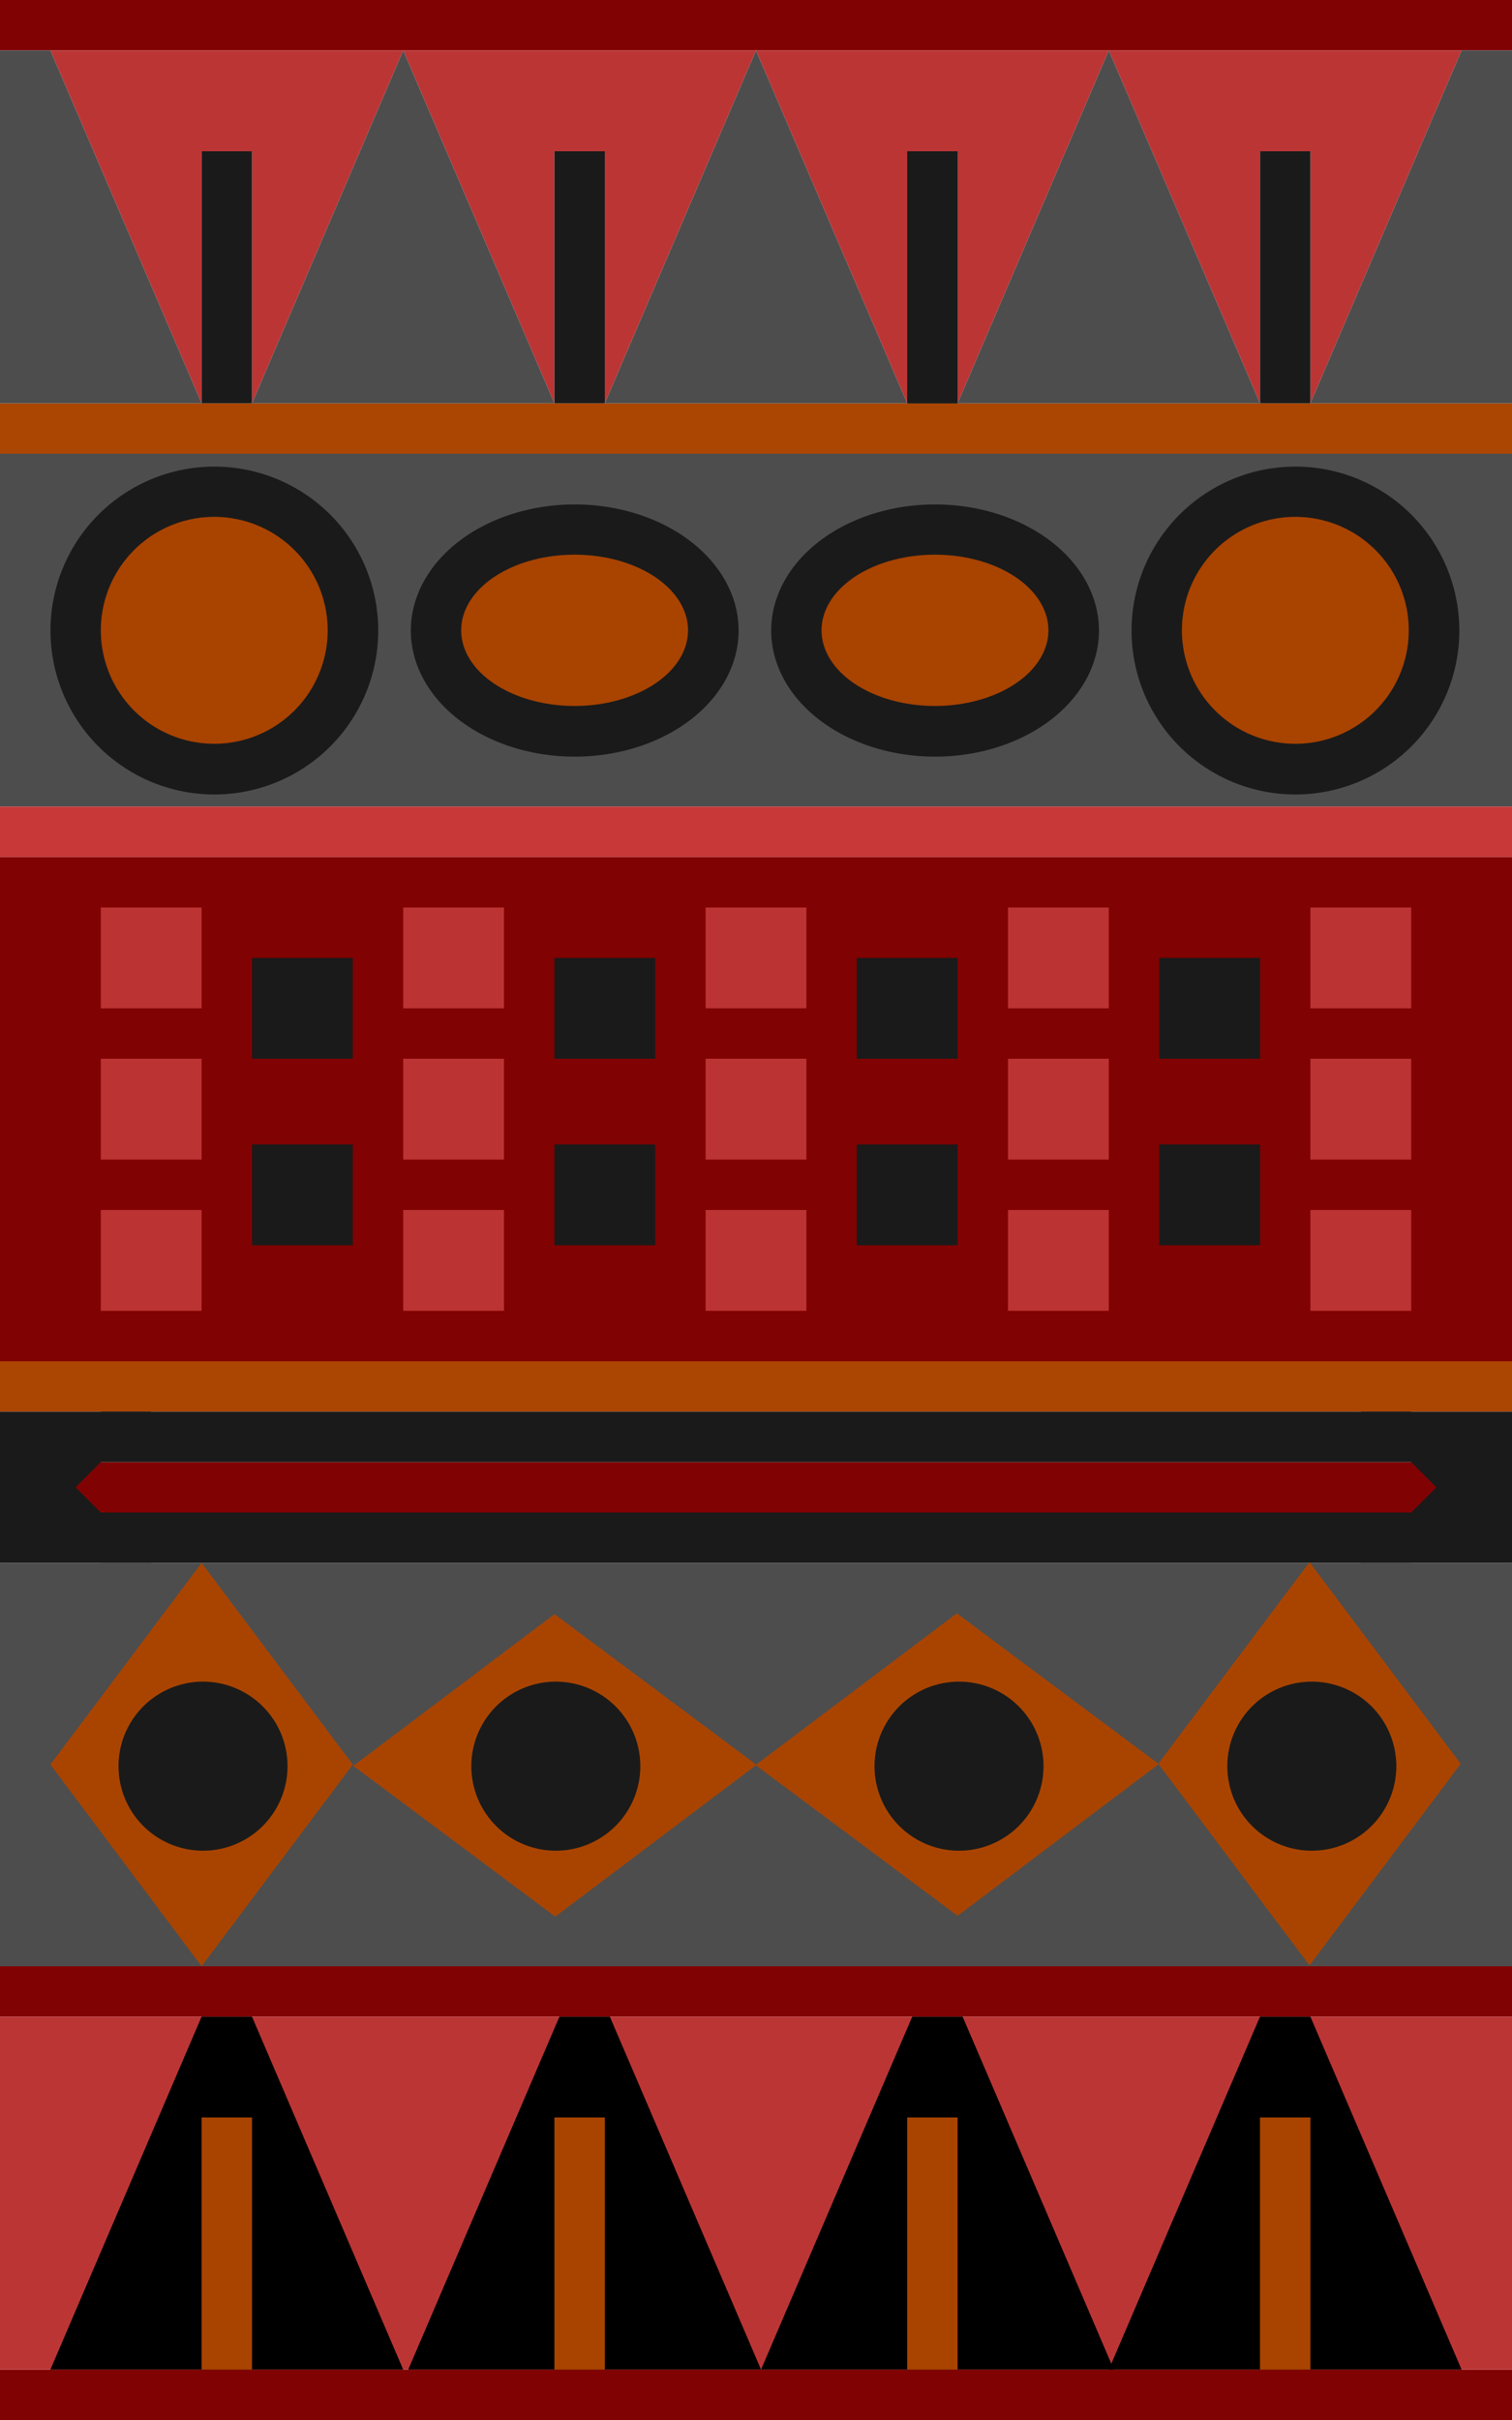 <?xml version="1.0" encoding="UTF-8" standalone="no"?>
<!-- Created with Inkscape (http://www.inkscape.org/) -->

<svg
   xmlns:dc="http://purl.org/dc/elements/1.1/"
   xmlns:cc="http://creativecommons.org/ns#"
   xmlns:rdf="http://www.w3.org/1999/02/22-rdf-syntax-ns#"
   xmlns:svg="http://www.w3.org/2000/svg"
   xmlns="http://www.w3.org/2000/svg"
   xmlns:sodipodi="http://sodipodi.sourceforge.net/DTD/sodipodi-0.dtd"
   xmlns:inkscape="http://www.inkscape.org/namespaces/inkscape"
   width="600"
   height="960"
   id="svg2"
   version="1.1"
   inkscape:version="0.48.5 r10040"
   inkscape:export-filename="C:\Users\Chris\Pictures\red-aztec.png"
   inkscape:export-xdpi="300.03159"
   inkscape:export-ydpi="300.03159"
   sodipodi:docname="New document 1">
  <defs
     id="defs4">
    <inkscape:path-effect
       is_visible="true"
       id="path-effect3979"
       effect="spiro" />
    <inkscape:path-effect
       effect="spiro"
       id="path-effect3975"
       is_visible="true" />
    <inkscape:path-effect
       is_visible="true"
       id="path-effect3971"
       effect="spiro" />
    <inkscape:path-effect
       effect="spiro"
       id="path-effect3967"
       is_visible="true" />
    <inkscape:path-effect
       is_visible="true"
       id="path-effect3951"
       effect="spiro" />
    <inkscape:path-effect
       effect="spiro"
       id="path-effect3941"
       is_visible="true" />
    <inkscape:path-effect
       is_visible="true"
       id="path-effect3937"
       effect="spiro" />
    <inkscape:path-effect
       is_visible="true"
       id="path-effect3933"
       effect="spiro" />
    <inkscape:path-effect
       effect="spiro"
       id="path-effect3929"
       is_visible="true" />
    <inkscape:path-effect
       effect="spiro"
       id="path-effect3921"
       is_visible="true" />
    <inkscape:path-effect
       is_visible="true"
       id="path-effect3919"
       effect="spiro" />
    <inkscape:path-effect
       is_visible="true"
       id="path-effect3911"
       effect="spiro" />
    <inkscape:path-effect
       effect="spiro"
       id="path-effect3905"
       is_visible="true" />
    <inkscape:path-effect
       is_visible="true"
       id="path-effect3821"
       effect="spiro" />
    <inkscape:path-effect
       effect="spiro"
       id="path-effect3815"
       is_visible="true" />
    <inkscape:path-effect
       is_visible="true"
       id="path-effect3811"
       effect="spiro" />
    <inkscape:path-effect
       effect="spiro"
       id="path-effect3807"
       is_visible="true" />
    <inkscape:path-effect
       effect="spiro"
       id="path-effect3803"
       is_visible="true" />
    <inkscape:path-effect
       is_visible="true"
       id="path-effect3799"
       effect="spiro" />
    <inkscape:path-effect
       effect="spiro"
       id="path-effect3795"
       is_visible="true" />
    <inkscape:path-effect
       is_visible="true"
       id="path-effect3791"
       effect="spiro" />
    <inkscape:path-effect
       effect="spiro"
       id="path-effect3787"
       is_visible="true" />
    <inkscape:path-effect
       is_visible="true"
       id="path-effect3783"
       effect="spiro" />
    <inkscape:path-effect
       effect="spiro"
       id="path-effect3779"
       is_visible="true" />
    <inkscape:path-effect
       is_visible="true"
       id="path-effect3775"
       effect="spiro" />
    <inkscape:path-effect
       effect="spiro"
       id="path-effect3003"
       is_visible="true" />
  </defs>
  <sodipodi:namedview
     id="base"
     pagecolor="#ffffff"
     bordercolor="#666666"
     borderopacity="1.0"
     inkscape:pageopacity="0.0"
     inkscape:pageshadow="2"
     inkscape:zoom="0.49497475"
     inkscape:cx="290.10859"
     inkscape:cy="508.37983"
     inkscape:document-units="px"
     inkscape:current-layer="layer1"
     showgrid="true"
     inkscape:showpageshadow="false"
     inkscape:window-width="1366"
     inkscape:window-height="714"
     inkscape:window-x="-8"
     inkscape:window-y="-8"
     inkscape:window-maximized="1">
    <inkscape:grid
       type="xygrid"
       id="grid2985"
       empspacing="5"
       visible="true"
       enabled="true"
       snapvisiblegridlinesonly="true" />
  </sodipodi:namedview>
  <g
     inkscape:label="Layer 1"
     inkscape:groupmode="layer"
     id="layer1"
     transform="translate(0,-92.362)">
    <rect
       style="fill:#800000;fill-opacity:0.992;stroke:none"
       id="rect3923"
       width="560"
       height="20"
       x="20"
       y="672.362" />
    <rect
       style="fill:#4d4d4d;fill-opacity:1;stroke:none"
       id="rect3839"
       width="600"
       height="140"
       x="0"
       y="272.362" />
    <rect
       style="fill:#800000;fill-opacity:0.992;stroke:none"
       id="rect2991"
       width="600"
       height="20"
       x="-4.1744386e-014"
       y="92.362" />
    <rect
       y="872.362"
       x="-4.1744386e-014"
       height="20"
       width="600"
       id="rect2993"
       style="fill:#800000;fill-opacity:0.992;stroke:none" />
    <rect
       style="fill:#aa4400;fill-opacity:0.992;stroke:none"
       id="rect2995"
       width="600"
       height="20"
       x="0"
       y="632.362" />
    <rect
       style="fill:#aa4400;fill-opacity:0.992;stroke:none"
       id="rect2997"
       width="600"
       height="20"
       x="0"
       y="252.362" />
    <rect
       style="fill:#c83737;fill-opacity:0.992;stroke:none"
       id="rect2999"
       width="600"
       height="20"
       x="0"
       y="412.362" />
    <path
       style="fill:#bb3434;fill-opacity:0.992;stroke:none"
       d="m 20,112.362 60,140 0,-100 20,0 0,100 60,-140 -140,0"
       id="path3001"
       inkscape:path-effect="#path-effect3003"
       inkscape:original-d="m 20,112.36218 60,140 0,-100 20,0 0,100 60,-140 z"
       inkscape:connector-curvature="0" />
    <path
       inkscape:connector-curvature="0"
       inkscape:original-d="m 160,112.36218 60,140 0,-100 20,0 0,100 60,-140 z"
       inkscape:path-effect="#path-effect3775"
       id="path3773"
       d="m 160,112.362 60,140 0,-100 20,0 0,100 60,-140 -140,0"
       style="fill:#bb3434;fill-opacity:0.992;stroke:none" />
    <path
       style="fill:#bb3434;fill-opacity:0.992;stroke:none"
       d="m 300,112.362 60,140 0,-100 20,0 0,100 60,-140 -140,0"
       id="path3777"
       inkscape:path-effect="#path-effect3779"
       inkscape:original-d="m 300,112.36218 60,140 0,-100 20,0 0,100 60,-140 z"
       inkscape:connector-curvature="0" />
    <path
       inkscape:connector-curvature="0"
       inkscape:original-d="m 440,112.36218 60,140 0,-100 20,0 0,100 60,-140 z"
       inkscape:path-effect="#path-effect3783"
       id="path3781"
       d="m 440,112.362 60,140 0,-100 20,0 0,100 60,-140 -140,0"
       style="fill:#bb3434;fill-opacity:0.992;stroke:none" />
    <path
       style="fill:#4d4d4d;fill-opacity:1;stroke:none"
       d="m 0,252.362 0,-140 20,0 60,140 -80,0"
       id="path3785"
       inkscape:path-effect="#path-effect3787"
       inkscape:original-d="m 0,252.36218 0,-140 20,0 60,140 z"
       inkscape:connector-curvature="0" />
    <path
       inkscape:connector-curvature="0"
       inkscape:original-d="m 600,252.36218 0,-140 -20,0 -60,140 z"
       inkscape:path-effect="#path-effect3791"
       id="path3789"
       d="m 600,252.362 0,-140 -20,0 -60,140 80,0"
       style="fill:#4d4d4d;fill-opacity:1;stroke:none" />
    <path
       style="fill:#4d4d4d;fill-opacity:1;stroke:none"
       d="m 100,252.362 60,-140 60,140 -120,0"
       id="path3793"
       inkscape:path-effect="#path-effect3795"
       inkscape:original-d="m 100,252.36218 60,-140 60,140 z"
       inkscape:connector-curvature="0" />
    <path
       inkscape:connector-curvature="0"
       inkscape:original-d="m 240,252.36218 60,-140 60,140 z"
       inkscape:path-effect="#path-effect3799"
       id="path3797"
       d="m 240,252.362 60,-140 60,140 -120,0"
       style="fill:#4d4d4d;fill-opacity:1;stroke:none" />
    <path
       style="fill:#4d4d4d;fill-opacity:1;stroke:none"
       d="m 380,252.362 60,-140 60,140 -120,0"
       id="path3801"
       inkscape:path-effect="#path-effect3803"
       inkscape:original-d="m 380,252.36218 60,-140 60,140 z"
       inkscape:connector-curvature="0" />
    <path
       style="fill:#1a1a1a;fill-opacity:1;stroke:none"
       d="m 80,152.362 20,0 0,100 -20,0 0,-100"
       id="path3805"
       inkscape:path-effect="#path-effect3807"
       inkscape:original-d="m 80,152.36218 20,0 0,100 -20,0 z"
       inkscape:connector-curvature="0" />
    <path
       inkscape:connector-curvature="0"
       inkscape:original-d="m 220,152.36218 20,0 0,100 -20,0 z"
       inkscape:path-effect="#path-effect3811"
       id="path3809"
       d="m 220,152.362 20,0 0,100 -20,0 0,-100"
       style="fill:#1a1a1a;fill-opacity:1;stroke:none" />
    <path
       style="fill:#1a1a1a;fill-opacity:1;stroke:none"
       d="m 360,152.362 20,0 0,100 -20,0 0,-100"
       id="path3813"
       inkscape:path-effect="#path-effect3815"
       inkscape:original-d="m 360,152.36218 20,0 0,100 -20,0 z"
       inkscape:connector-curvature="0" />
    <path
       inkscape:connector-curvature="0"
       inkscape:original-d="m 360,152.36218 20,0 0,100 -20,0 z"
       inkscape:path-effect="#path-effect3951"
       id="path3817"
       d="m 360,152.362 20,0 0,100 -20,0 0,-100"
       style="fill:#1a1a1a;fill-opacity:1;stroke:none" />
    <path
       style="fill:#1a1a1a;fill-opacity:1;stroke:none"
       d="m 500,152.362 20,0 0,100 -20,0 0,-100"
       id="path3819"
       inkscape:path-effect="#path-effect3821"
       inkscape:original-d="m 500,152.36218 20,0 0,100 -20,0 z"
       inkscape:connector-curvature="0" />
    <path
       sodipodi:type="arc"
       style="fill:#1a1a1a;fill-opacity:1;stroke:none"
       id="path3823"
       sodipodi:cx="150"
       sodipodi:cy="310"
       sodipodi:rx="70"
       sodipodi:ry="70"
       d="m 220,310 a 70,70 0 1 1 -140,0 70,70 0 1 1 140,0 z"
       transform="matrix(0.929,0,0,0.929,-54.286,54.505)" />
    <path
       transform="matrix(0.929,0,0,0.929,88.714,54.505)"
       d="m 220,310 a 70,53.846 0 1 1 -140,0 70,53.846 0 1 1 140,0 z"
       sodipodi:ry="53.846157"
       sodipodi:rx="70"
       sodipodi:cy="310"
       sodipodi:cx="150"
       id="path3833"
       style="fill:#1a1a1a;fill-opacity:1;stroke:none"
       sodipodi:type="arc" />
    <path
       transform="matrix(0.929,0,0,0.929,374.714,54.505)"
       d="m 220,310 a 70,70 0 1 1 -140,0 70,70 0 1 1 140,0 z"
       sodipodi:ry="70"
       sodipodi:rx="70"
       sodipodi:cy="310"
       sodipodi:cx="150"
       id="path3837"
       style="fill:#1a1a1a;fill-opacity:1;stroke:none"
       sodipodi:type="arc" />
    <path
       transform="matrix(0.643,0,0,0.643,-11.429,143.076)"
       d="m 220,310 a 70,70 0 1 1 -140,0 70,70 0 1 1 140,0 z"
       sodipodi:ry="70"
       sodipodi:rx="70"
       sodipodi:cy="310"
       sodipodi:cx="150"
       id="path3841"
       style="fill:#aa4400;fill-opacity:0.992;stroke:none"
       sodipodi:type="arc" />
    <path
       sodipodi:type="arc"
       style="fill:#aa4400;fill-opacity:0.992;stroke:none"
       id="path3843"
       sodipodi:cx="150"
       sodipodi:cy="310"
       sodipodi:rx="70"
       sodipodi:ry="46.666672"
       d="m 220,310 a 70,46.667 0 1 1 -140,0 70,46.667 0 1 1 140,0 z"
       transform="matrix(0.643,0,0,0.643,131.571,143.076)" />
    <path
       sodipodi:type="arc"
       style="fill:#aa4400;fill-opacity:0.992;stroke:none"
       id="path3847"
       sodipodi:cx="150"
       sodipodi:cy="310"
       sodipodi:rx="70"
       sodipodi:ry="70"
       d="m 220,310 a 70,70 0 1 1 -140,0 70,70 0 1 1 140,0 z"
       transform="matrix(0.643,0,0,0.643,417.571,143.076)" />
    <rect
       style="fill:#800000;fill-opacity:0.992;stroke:none"
       id="rect3851"
       width="600"
       height="200"
       x="0"
       y="432.362" />
    <rect
       style="fill:#bb3434;fill-opacity:0.992;stroke:none"
       id="rect3853"
       width="40"
       height="40"
       x="40"
       y="452.362" />
    <rect
       y="512.362"
       x="40"
       height="40"
       width="40"
       id="rect3855"
       style="fill:#bb3434;fill-opacity:0.992;stroke:none" />
    <rect
       style="fill:#bb3434;fill-opacity:0.992;stroke:none"
       id="rect3857"
       width="40"
       height="40"
       x="40"
       y="572.362" />
    <rect
       style="fill:#1a1a1a;fill-opacity:1;stroke:none"
       id="rect3859"
       width="40"
       height="40"
       x="100"
       y="472.362" />
    <rect
       y="546.362"
       x="100"
       height="40"
       width="40"
       id="rect3861"
       style="fill:#1a1a1a;fill-opacity:1;stroke:none" />
    <rect
       y="452.362"
       x="160"
       height="40"
       width="40"
       id="rect3863"
       style="fill:#bb3434;fill-opacity:0.992;stroke:none" />
    <rect
       style="fill:#bb3434;fill-opacity:0.992;stroke:none"
       id="rect3865"
       width="40"
       height="40"
       x="160"
       y="512.362" />
    <rect
       y="572.362"
       x="160"
       height="40"
       width="40"
       id="rect3867"
       style="fill:#bb3434;fill-opacity:0.992;stroke:none" />
    <rect
       y="472.362"
       x="220"
       height="40"
       width="40"
       id="rect3869"
       style="fill:#1a1a1a;fill-opacity:1;stroke:none" />
    <rect
       style="fill:#1a1a1a;fill-opacity:1;stroke:none"
       id="rect3871"
       width="40"
       height="40"
       x="220"
       y="546.362" />
    <rect
       style="fill:#bb3434;fill-opacity:0.992;stroke:none"
       id="rect3873"
       width="40"
       height="40"
       x="280"
       y="452.362" />
    <rect
       y="512.362"
       x="280"
       height="40"
       width="40"
       id="rect3875"
       style="fill:#bb3434;fill-opacity:0.992;stroke:none" />
    <rect
       style="fill:#bb3434;fill-opacity:0.992;stroke:none"
       id="rect3877"
       width="40"
       height="40"
       x="280"
       y="572.362" />
    <rect
       style="fill:#1a1a1a;fill-opacity:1;stroke:none"
       id="rect3879"
       width="40"
       height="40"
       x="340"
       y="472.362" />
    <rect
       y="546.362"
       x="340"
       height="40"
       width="40"
       id="rect3881"
       style="fill:#1a1a1a;fill-opacity:1;stroke:none" />
    <rect
       y="452.362"
       x="400"
       height="40"
       width="40"
       id="rect3883"
       style="fill:#bb3434;fill-opacity:0.992;stroke:none" />
    <rect
       style="fill:#bb3434;fill-opacity:0.992;stroke:none"
       id="rect3885"
       width="40"
       height="40"
       x="400"
       y="512.362" />
    <rect
       y="572.362"
       x="400"
       height="40"
       width="40"
       id="rect3887"
       style="fill:#bb3434;fill-opacity:0.992;stroke:none" />
    <rect
       y="472.362"
       x="460"
       height="40"
       width="40"
       id="rect3889"
       style="fill:#1a1a1a;fill-opacity:1;stroke:none" />
    <rect
       style="fill:#1a1a1a;fill-opacity:1;stroke:none"
       id="rect3891"
       width="40"
       height="40"
       x="460"
       y="546.362" />
    <rect
       style="fill:#bb3434;fill-opacity:0.992;stroke:none"
       id="rect3893"
       width="40"
       height="40"
       x="520"
       y="452.362" />
    <rect
       y="512.362"
       x="520"
       height="40"
       width="40"
       id="rect3895"
       style="fill:#bb3434;fill-opacity:0.992;stroke:none" />
    <rect
       style="fill:#bb3434;fill-opacity:0.992;stroke:none"
       id="rect3897"
       width="40"
       height="40"
       x="520"
       y="572.362" />
    <path
       style="fill:#1a1a1a;fill-opacity:1;stroke:none"
       d="m 0,712.362 60,-60 -60,0 0,60"
       id="path3903"
       inkscape:path-effect="#path-effect3905"
       inkscape:original-d="m 0,712.36218 60,-60 -60,0 0,60"
       inkscape:connector-curvature="0" />
    <rect
       style="fill:#1a1a1a;fill-opacity:1;stroke:none"
       id="rect3907"
       width="520"
       height="20"
       x="40"
       y="652.362" />
    <path
       inkscape:connector-curvature="0"
       inkscape:original-d="m 600,712.36218 -60,-60 60,0 0,60"
       inkscape:path-effect="#path-effect3911"
       id="path3909"
       d="m 600,712.362 -60,-60 60,0 0,60"
       style="fill:#1a1a1a;fill-opacity:1;stroke:none" />
    <path
       inkscape:connector-curvature="0"
       inkscape:original-d="m 0,652.36218 60,60 -60,0 0,-60"
       inkscape:path-effect="#path-effect3919"
       id="path3913"
       d="m 0,652.362 60,60 -60,0 0,-60"
       style="fill:#1a1a1a;fill-opacity:1;stroke:none" />
    <rect
       transform="scale(1,-1)"
       y="-712.362"
       x="40"
       height="20"
       width="520"
       id="rect3915"
       style="fill:#1a1a1a;fill-opacity:1;stroke:none" />
    <path
       style="fill:#1a1a1a;fill-opacity:1;stroke:none"
       d="m 600,652.362 -60,60 60,0 0,-60"
       id="path3917"
       inkscape:path-effect="#path-effect3921"
       inkscape:original-d="m 600,652.36218 -60,60 60,0 0,-60"
       inkscape:connector-curvature="0" />
    <rect
       style="fill:#4d4d4d;fill-opacity:1;stroke:none"
       id="rect3925"
       width="600"
       height="160"
       x="0"
       y="712.362" />
    <path
       style="fill:#a94400;fill-opacity:1;stroke:none"
       d="m 20,792.362 60,-80 60,80 -60,80 -60,-80"
       id="path3927"
       inkscape:path-effect="#path-effect3929"
       inkscape:original-d="m 20,792.36218 60,-80 60,80 -60,80.00002 z"
       inkscape:connector-curvature="0" />
    <path
       inkscape:connector-curvature="0"
       inkscape:original-d="m 220.04801,732.67525 80.15412,59.79396 -79.84534,60.20569 -80.15415,-59.79401 z"
       inkscape:path-effect="#path-effect3933"
       id="path3931"
       d="m 220.048,732.675 80.154,59.794 -79.845,60.206 -80.154,-59.794 79.845,-60.206"
       style="fill:#a94400;fill-opacity:1;stroke:none" />
    <path
       inkscape:connector-curvature="0"
       inkscape:original-d="m 459.64321,792.04946 60,-80 60,80 -60,80.00004 z"
       inkscape:path-effect="#path-effect3937"
       id="path3935"
       d="m 459.643,792.049 60,-80 60,80 -60,80 -60,-80"
       style="fill:#a94400;fill-opacity:1;stroke:none" />
    <path
       style="fill:#a94400;fill-opacity:1;stroke:none"
       d="M 379.691,732.363 459.845,792.156 380,852.362 299.846,792.568 379.691,732.363"
       id="path3939"
       inkscape:path-effect="#path-effect3941"
       inkscape:original-d="M 379.69122,732.36253 459.84534,792.15649 380,852.3622 299.84585,792.56817 z"
       inkscape:connector-curvature="0" />
    <path
       transform="matrix(0.479,0,0,0.479,8.714,644.505)"
       d="m 220,310 a 70,70 0 1 1 -140,0 70,70 0 1 1 140,0 z"
       sodipodi:ry="70"
       sodipodi:rx="70"
       sodipodi:cy="310"
       sodipodi:cx="150"
       id="path3943"
       style="fill:#1a1a1a;fill-opacity:1;stroke:none"
       sodipodi:type="arc" />
    <path
       sodipodi:type="arc"
       style="fill:#1a1a1a;fill-opacity:1;stroke:none"
       id="path3945"
       sodipodi:cx="150"
       sodipodi:cy="310"
       sodipodi:rx="70"
       sodipodi:ry="70"
       d="m 220,310 a 70,70 0 1 1 -140,0 70,70 0 1 1 140,0 z"
       transform="matrix(0.479,0,0,0.479,448.714,644.505)" />
    <path
       transform="matrix(0.479,0,0,0.479,308.714,644.505)"
       d="m 220,310 a 70,70 0 1 1 -140,0 70,70 0 1 1 140,0 z"
       sodipodi:ry="70"
       sodipodi:rx="70"
       sodipodi:cy="310"
       sodipodi:cx="150"
       id="path3947"
       style="fill:#1a1a1a;fill-opacity:1;stroke:none"
       sodipodi:type="arc" />
    <path
       sodipodi:type="arc"
       style="fill:#1a1a1a;fill-opacity:1;stroke:none"
       id="path3949"
       sodipodi:cx="150"
       sodipodi:cy="310"
       sodipodi:rx="70"
       sodipodi:ry="70"
       d="m 220,310 a 70,70 0 1 1 -140,0 70,70 0 1 1 140,0 z"
       transform="matrix(0.479,0,0,0.479,148.714,644.505)" />
    <rect
       style="fill:#800000;fill-opacity:0.992;stroke:none"
       id="rect3953"
       width="600"
       height="20"
       x="-4.1744386e-014"
       y="1032.362" />
    <rect
       style="fill:#bb3434;fill-opacity:0.992;stroke:none"
       id="rect3955"
       width="600"
       height="140"
       x="0"
       y="800"
       transform="translate(0,92.362)" />
    <path
       style="fill:#000000;fill-opacity:1;stroke:none"
       d="m 20,1032.362 140,0 -60,-140 -20,0 -60,140"
       id="path3965"
       inkscape:path-effect="#path-effect3967"
       inkscape:original-d="m 20,1032.3622 140,0 -60,-140.00002 -20,0 z"
       inkscape:connector-curvature="0" />
    <path
       inkscape:connector-curvature="0"
       inkscape:original-d="m 162,1032.3622 140,0 -60,-140.00002 -20,0 z"
       inkscape:path-effect="#path-effect3971"
       id="path3969"
       d="m 162,1032.362 140,0 -60,-140 -20,0 -60,140"
       style="fill:#000000;fill-opacity:1;stroke:none" />
    <path
       style="fill:#000000;fill-opacity:1;stroke:none"
       d="m 302,1032.362 140,0 -60,-140 -20,0 -60,140"
       id="path3973"
       inkscape:path-effect="#path-effect3975"
       inkscape:original-d="m 302,1032.3622 140,0 -60,-140.00002 -20,0 z"
       inkscape:connector-curvature="0" />
    <path
       inkscape:connector-curvature="0"
       inkscape:original-d="m 440,1032.3622 140,0 -60,-140.00002 -20,0 z"
       inkscape:path-effect="#path-effect3979"
       id="path3977"
       d="m 440,1032.362 140,0 -60,-140 -20,0 -60,140"
       style="fill:#000000;fill-opacity:1;stroke:none" />
    <rect
       style="fill:#a94400;fill-opacity:1;stroke:none"
       id="rect3985"
       width="20"
       height="100"
       x="80"
       y="840"
       transform="translate(0,92.362)" />
    <rect
       y="932.362"
       x="220"
       height="100"
       width="20"
       id="rect3987"
       style="fill:#a94400;fill-opacity:1;stroke:none" />
    <rect
       style="fill:#a94400;fill-opacity:1;stroke:none"
       id="rect3989"
       width="20"
       height="100"
       x="360"
       y="932.362" />
    <rect
       y="932.362"
       x="500"
       height="100"
       width="20"
       id="rect3991"
       style="fill:#a94400;fill-opacity:1;stroke:none" />
    <path
       sodipodi:type="arc"
       style="fill:#1a1a1a;fill-opacity:1;stroke:none"
       id="path3993"
       sodipodi:cx="150"
       sodipodi:cy="310"
       sodipodi:rx="70"
       sodipodi:ry="53.846157"
       d="m 220,310 a 70,53.846 0 1 1 -140,0 70,53.846 0 1 1 140,0 z"
       transform="matrix(0.929,0,0,0.929,231.714,54.505)" />
    <path
       transform="matrix(0.643,0,0,0.643,274.571,143.076)"
       d="m 220,310 a 70,46.667 0 1 1 -140,0 70,46.667 0 1 1 140,0 z"
       sodipodi:ry="46.666672"
       sodipodi:rx="70"
       sodipodi:cy="310"
       sodipodi:cx="150"
       id="path3995"
       style="fill:#aa4400;fill-opacity:0.992;stroke:none"
       sodipodi:type="arc" />
  </g>
</svg>

